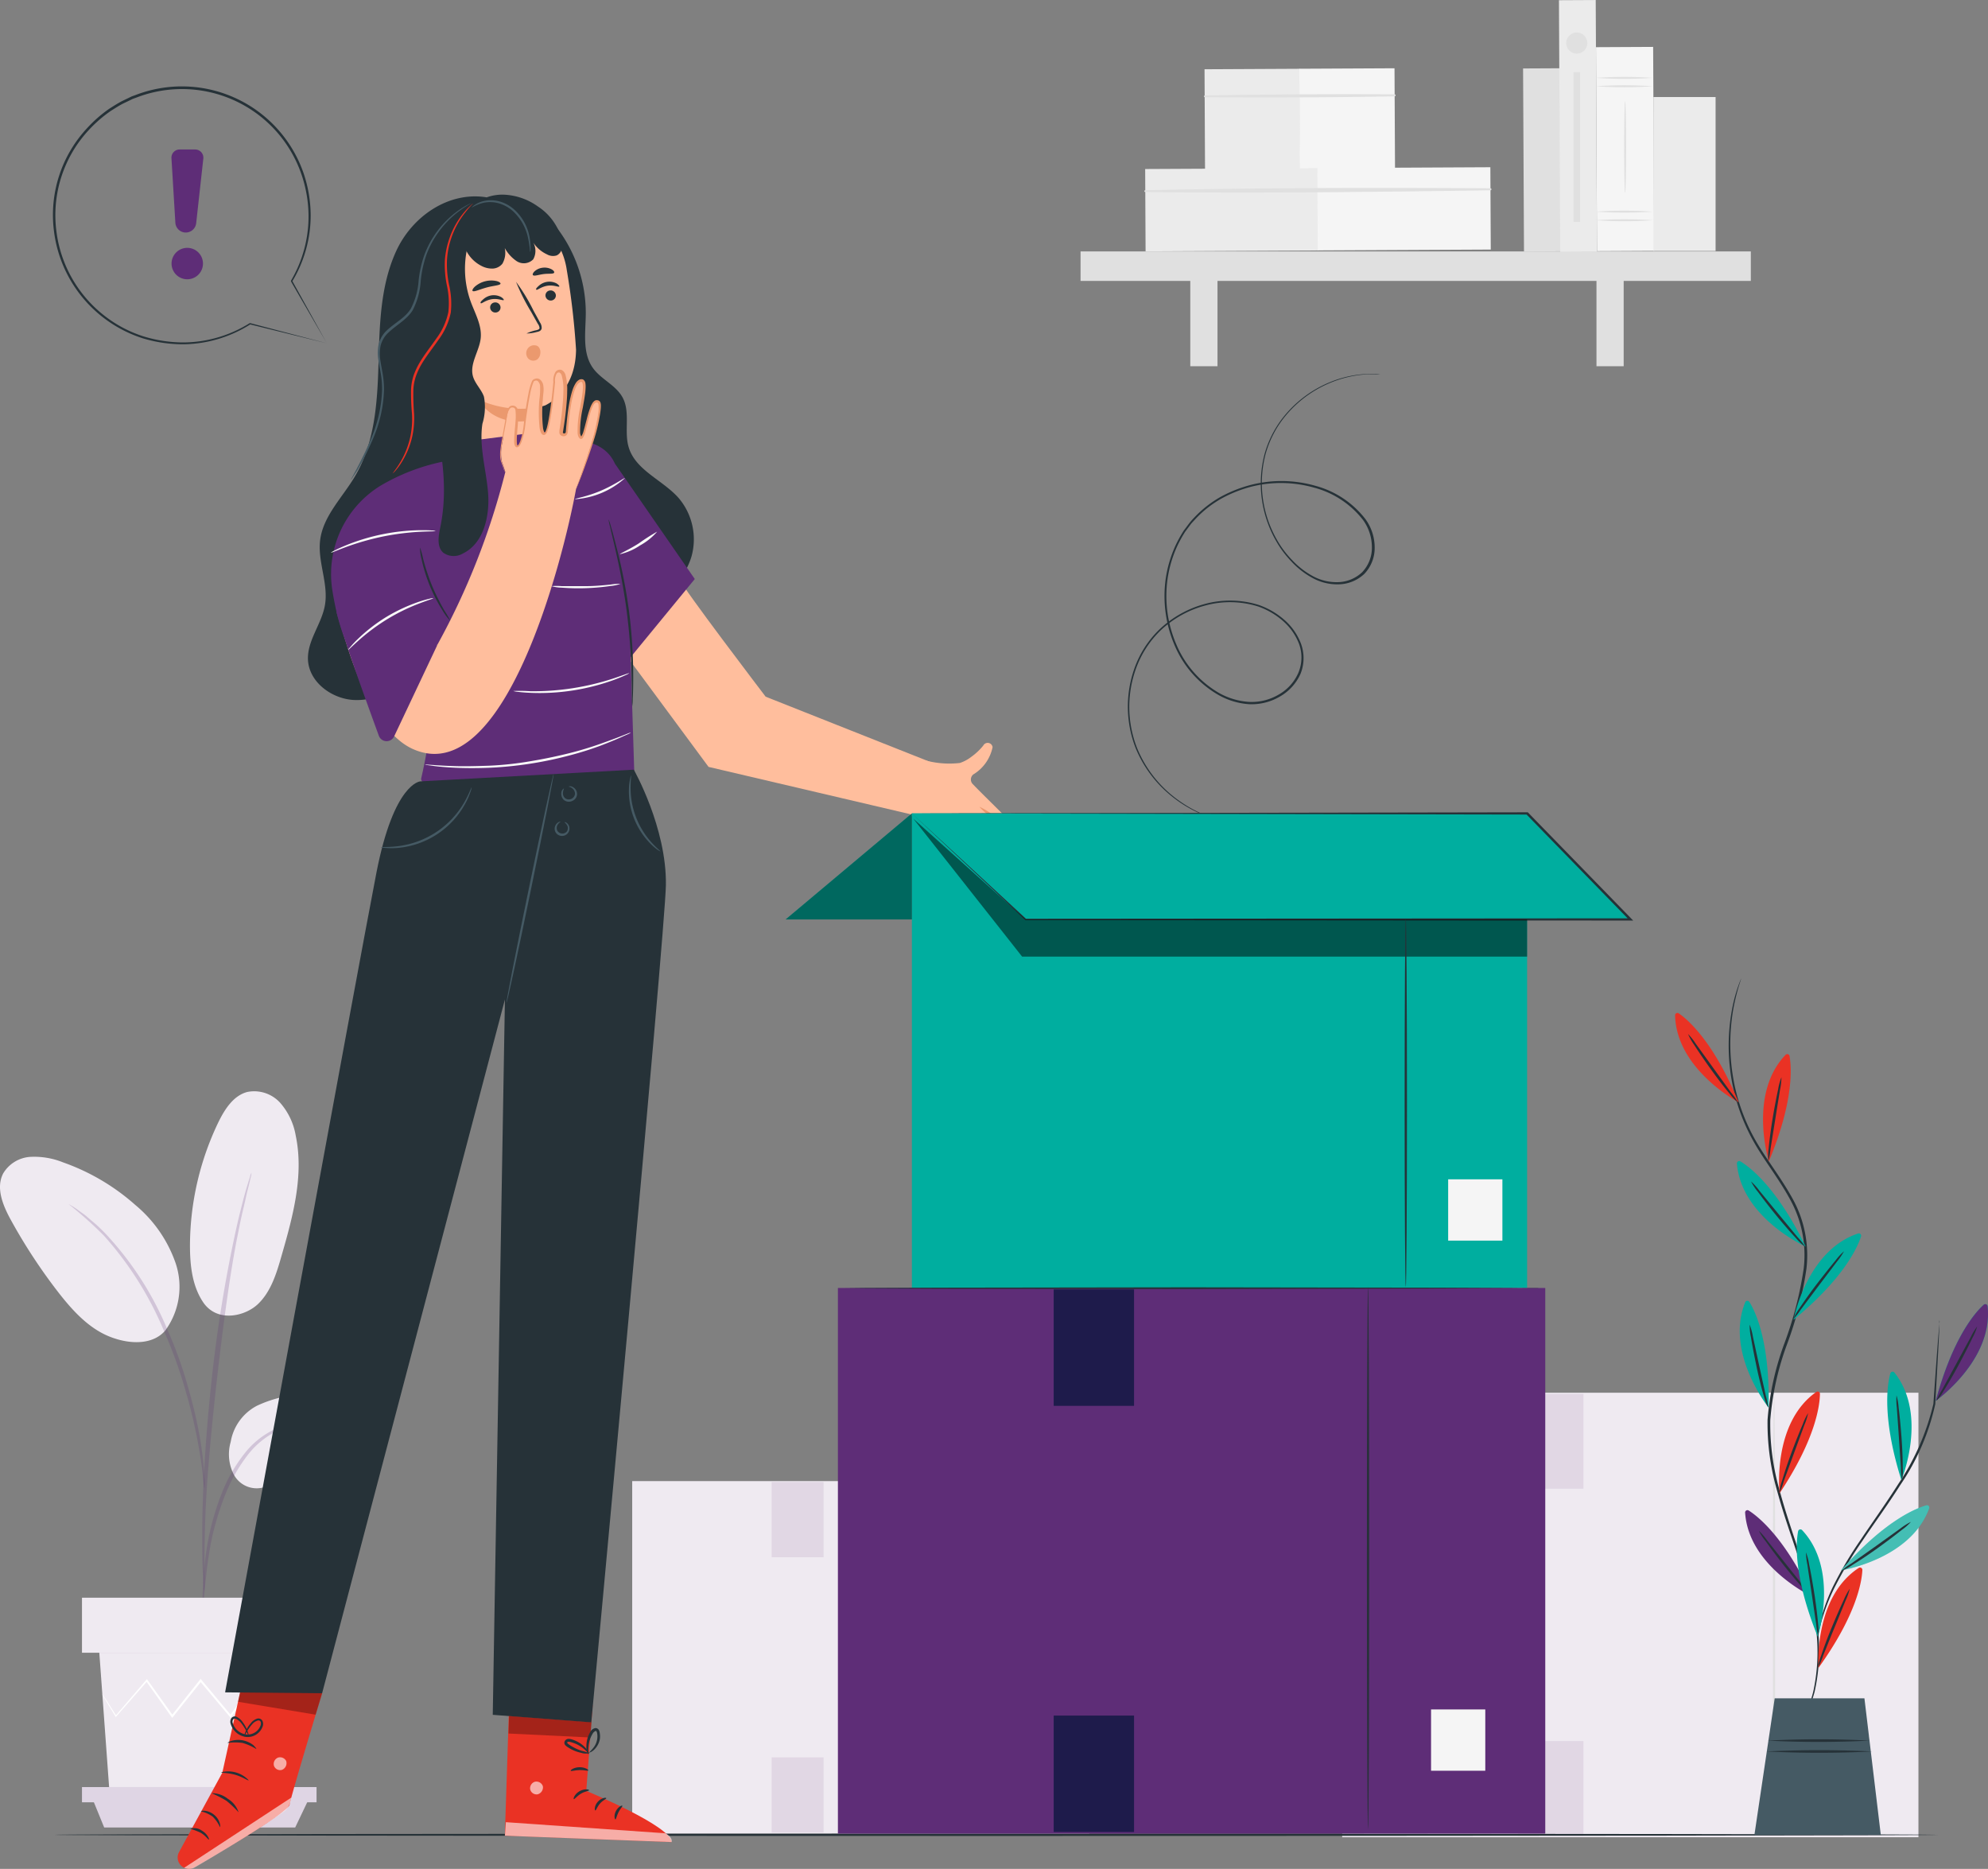<svg xmlns="http://www.w3.org/2000/svg" width="275.544" height="259" viewBox="0 0 275.544 259">
  <rect x="0" y="0" width="275.544" height="259" fill="#808080" stroke="none"/>
  <g id="Empty-pana" transform="translate(-22.926 -41.247)">
    <g id="freepik--background-complete--inject-4" transform="translate(22.926 41.247)">
      <rect id="Rectangle_27055" data-name="Rectangle 27055" width="63.34" height="48.854" transform="translate(87.626 205.256)" fill="#efeaf1"/>
      <path id="Path_34882" data-name="Path 34882" d="M244.968,427.173c-.085,0-.158-10.892-.158-24.326s.073-24.326.158-24.326.158,10.892.158,24.326S245.053,427.173,244.968,427.173Z" transform="translate(-109.869 -173.404)" fill="#e0e0e0"/>
      <rect id="Rectangle_27056" data-name="Rectangle 27056" width="4.853" height="5.492" transform="translate(140.743 242.993)" fill="#fafafa"/>
      <rect id="Rectangle_27057" data-name="Rectangle 27057" width="7.195" height="10.424" transform="translate(106.954 205.384)" fill="#5e2d77" opacity="0.1"/>
      <rect id="Rectangle_27058" data-name="Rectangle 27058" width="7.195" height="10.424" transform="translate(106.954 243.54)" fill="#5e2d77" opacity="0.1"/>
      <rect id="Rectangle_27059" data-name="Rectangle 27059" width="79.87" height="61.601" transform="translate(186.033 193.008)" fill="#efeaf1"/>
      <path id="Path_34883" data-name="Path 34883" d="M427.138,419.667c-.085,0-.158-13.726-.158-30.663s.073-30.664.158-30.664.158,13.726.158,30.664S427.229,419.667,427.138,419.667Z" transform="translate(-181.25 -165.496)" fill="#e0e0e0"/>
      <rect id="Rectangle_27060" data-name="Rectangle 27060" width="6.124" height="6.921" transform="translate(253.004 240.584)" fill="#fafafa"/>
      <rect id="Rectangle_27061" data-name="Rectangle 27061" width="9.074" height="13.142" transform="translate(210.396 193.166)" fill="#5e2d77" opacity="0.1"/>
      <rect id="Rectangle_27062" data-name="Rectangle 27062" width="9.074" height="13.142" transform="translate(210.396 241.278)" fill="#5e2d77" opacity="0.1"/>
      <path id="Path_34884" data-name="Path 34884" d="M78.967,360.565A17.132,17.132,0,0,1,89.6,359.276a8.818,8.818,0,0,1,5.248,2.341c1.314,1.447,1.557,4,.055,5.242a5.039,5.039,0,0,1-3.314.839c-2.81-.036-5.923-.529-8.168,1.162-1.283.967-2.135,2.566-3.649,3.041a3.588,3.588,0,0,1-3.977-1.77,6.173,6.173,0,0,1-.45-4.567,6.963,6.963,0,0,1,3.625-5Z" transform="translate(-43.369 -165.745)" fill="#efeaf1"/>
      <path id="Path_34885" data-name="Path 34885" d="M68.081,319.21c1.977,2.822,5.82,1.891,7.6.164s2.536-4.221,3.217-6.6c1.569-5.443,3.144-11.154,1.983-16.694a9.238,9.238,0,0,0-2.135-4.537,4.865,4.865,0,0,0-4.586-1.526c-1.94.511-3.144,2.433-4.014,4.215A39.707,39.707,0,0,0,66.22,311.3c0,2.755.31,5.638,1.861,7.906" transform="translate(-39.89 -138.688)" fill="#efeaf1"/>
      <path id="Path_34886" data-name="Path 34886" d="M45.692,329.106a10.267,10.267,0,0,0,1.6-9.451,18.235,18.235,0,0,0-5.6-8.125,30.165,30.165,0,0,0-10.023-5.911,10.691,10.691,0,0,0-4.513-.766,4.725,4.725,0,0,0-3.783,2.287c-1.058,2.013-.043,4.452,1.052,6.447A76.547,76.547,0,0,0,31,323.614c1.977,2.542,4.257,5.054,7.243,6.2s6.136,1.016,7.73-1.07" transform="translate(-22.926 -144.533)" fill="#efeaf1"/>
      <path id="Path_34887" data-name="Path 34887" d="M69.038,391.369a6.124,6.124,0,0,0,.182-1.277c.091-.937.2-2.11.341-3.5a51.085,51.085,0,0,1,.785-5.133,39.3,39.3,0,0,1,1.867-6.082,22.5,22.5,0,0,1,3.1-5.473,11.689,11.689,0,0,1,3.91-3.254,11.007,11.007,0,0,1,3.3-1.022,6.01,6.01,0,0,0,1.277-.189,5.909,5.909,0,0,0-1.3,0,9.956,9.956,0,0,0-3.436.894,11.519,11.519,0,0,0-4.129,3.284A21.693,21.693,0,0,0,71.72,375.2a37.188,37.188,0,0,0-1.824,6.161,44.607,44.607,0,0,0-.687,5.2c-.109,1.49-.152,2.694-.17,3.527a6.082,6.082,0,0,0,0,1.277Z" transform="translate(-40.981 -168.263)" fill="#5e2d77" opacity="0.2"/>
      <path id="Path_34888" data-name="Path 34888" d="M69.292,366.373a2.585,2.585,0,0,0,.036-.608v-1.7c0-1.478,0-3.619.073-6.258.134-5.279.608-10.947,1.466-18.969.833-7.535,1.946-16.3,3.126-22,.249-1.3.5-2.463.748-3.485s.42-1.91.608-2.621.292-1.216.4-1.654a2.492,2.492,0,0,0,.1-.608,2.432,2.432,0,0,0-.207.56c-.134.432-.3.967-.5,1.63s-.444,1.587-.7,2.6-.547,2.183-.821,3.479a192.787,192.787,0,0,0-3.29,20.41c-.876,8.028-1.271,15.338-1.308,20.629,0,2.646,0,4.792.091,6.27.043.687.079,1.253.1,1.7a2.621,2.621,0,0,0,.067.626Z" transform="translate(-40.991 -145.955)" fill="#5e2d77" opacity="0.2"/>
      <path id="Path_34889" data-name="Path 34889" d="M57.375,355.074a11.433,11.433,0,0,0,0-1.782c-.067-1.143-.225-2.791-.547-4.817a63.383,63.383,0,0,0-1.593-7.018,57.975,57.975,0,0,0-2.937-8.307,44.165,44.165,0,0,0-8.618-13.416,21.342,21.342,0,0,0-2.031-1.885c-.31-.268-.608-.529-.864-.736l-.754-.541a10.776,10.776,0,0,0-1.5-.961,53.48,53.48,0,0,1,4.908,4.379,46.586,46.586,0,0,1,8.4,13.38,64.551,64.551,0,0,1,2.95,8.228q1,3.429,1.66,6.945c.365,2,.608,3.649.705,4.768A11.165,11.165,0,0,0,57.375,355.074Z" transform="translate(-29.039 -148.753)" fill="#5e2d77" opacity="0.2"/>
      <path id="Path_34890" data-name="Path 34890" d="M45.56,417.86l1.411,19.358H71.839L73.25,417.86Z" transform="translate(-31.795 -188.819)" fill="#efeaf1"/>
      <rect id="Rectangle_27063" data-name="Rectangle 27063" width="33.054" height="7.626" transform="translate(11.363 221.415)" fill="#efeaf1"/>
      <path id="Path_34891" data-name="Path 34891" d="M41.61,448.47v2.11H74.122v-2.11Z" transform="translate(-30.247 -200.813)" fill="#dfd5e4"/>
      <path id="Path_34892" data-name="Path 34892" d="M45.69,455.282l-1.52-3.722H73.94l-1.776,3.722Z" transform="translate(-31.25 -202.024)" fill="#dfd5e4"/>
      <path id="Path_34893" data-name="Path 34893" d="M73.058,426.516a.9.9,0,0,1-.116.182c-.1.128-.225.292-.371.493l-1.447,1.824-.067.085L71,429.016l-3.558-4.92h.2l-3.5,4.956-.109.158-.122-.146-4.154-4.944h.237l-.225.292-3.716,4.652-.128.158-.109-.164L52.3,424.1h.207l-4.318,4.914-.073.091-.061-.1-1.35-2.238c-.146-.243-.255-.444-.347-.608a.941.941,0,0,1-.109-.219.936.936,0,0,1,.146.195l.383.578,1.417,2.232h-.134l4.257-4.975.1-.128.1.134,3.54,4.938h-.231l3.7-4.665c.079-.1.158-.195.225-.286l.122-.152.122.146,4.142,4.957h-.231l3.539-4.932.1-.146.1.146c1.4,2,2.6,3.7,3.485,4.975h-.128l1.508-1.824c.164-.189.3-.341.4-.468a1.374,1.374,0,0,1,.14-.146Z" transform="translate(-32.065 -191.15)" fill="#fff"/>
      <path id="Path_34894" data-name="Path 34894" d="M73.729,417.552c0,.085-6.234.158-13.915.158s-13.915-.073-13.915-.158,6.228-.152,13.915-.152S73.729,417.467,73.729,417.552Z" transform="translate(-31.928 -188.638)" fill="#efeaf1"/>
      <rect id="Rectangle_27064" data-name="Rectangle 27064" width="5.096" height="25.36" transform="matrix(1, -0.005, 0.005, 1, 211.104, 9.487)" fill="#e0e0e0"/>
      <rect id="Rectangle_27065" data-name="Rectangle 27065" width="13.197" height="14" transform="matrix(1, -0.005, 0.005, 1, 166.952, 9.598)" fill="#ebebeb"/>
      <rect id="Rectangle_27066" data-name="Rectangle 27066" width="13.197" height="14" transform="matrix(1, -0.005, 0.005, 1, 180.088, 9.527)" fill="#f5f5f5"/>
      <path id="Path_34895" data-name="Path 34895" d="M297.409,63.13q13.161.109,26.333-.122a.14.14,0,1,0,0-.28c-8.77-.049-17.564,0-26.333.164a.122.122,0,0,0,0,.237Z" transform="translate(-130.442 -49.657)" fill="#e0e0e0"/>
      <rect id="Rectangle_27067" data-name="Rectangle 27067" width="23.98" height="11.409" transform="matrix(1, -0.005, 0.005, 1, 158.725, 23.424)" fill="#ebebeb"/>
      <rect id="Rectangle_27068" data-name="Rectangle 27068" width="23.98" height="11.409" transform="matrix(1, -0.005, 0.005, 1, 182.589, 23.295)" fill="#f5f5f5"/>
      <path id="Path_34896" data-name="Path 34896" d="M283.862,84.638c15.928.176,31.91,0,47.844-.237a.14.14,0,1,0,0-.28c-15.928-.085-31.916-.079-47.844.274a.122.122,0,1,0,0,.243Z" transform="translate(-125.123 -58.029)" fill="#e0e0e0"/>
      <rect id="Rectangle_27069" data-name="Rectangle 27069" width="92.903" height="4.087" transform="translate(149.768 34.843)" fill="#e0e0e0"/>
      <rect id="Rectangle_27070" data-name="Rectangle 27070" width="3.771" height="13.945" transform="translate(164.978 36.808)" fill="#e0e0e0"/>
      <rect id="Rectangle_27071" data-name="Rectangle 27071" width="3.771" height="13.945" transform="translate(221.276 36.808)" fill="#e0e0e0"/>
      <rect id="Rectangle_27072" data-name="Rectangle 27072" width="5.096" height="34.878" transform="matrix(1, -0.005, 0.005, 1, 216.076, 0.028)" fill="#ebebeb"/>
      <rect id="Rectangle_27073" data-name="Rectangle 27073" width="7.918" height="28.267" transform="matrix(1, -0.005, 0.005, 1, 221.213, 6.538)" fill="#f5f5f5"/>
      <path id="Path_34897" data-name="Path 34897" d="M394.506,60.814a56.1,56.1,0,0,1-7.906,0,58.642,58.642,0,0,1,7.906,0Z" transform="translate(-165.428 -48.862)" fill="#e0e0e0"/>
      <path id="Path_34898" data-name="Path 34898" d="M394.5,58.91a58.644,58.644,0,0,1-7.918,0,56.1,56.1,0,0,1,7.906,0Z" transform="translate(-165.42 -48.114)" fill="#e0e0e0"/>
      <path id="Path_34899" data-name="Path 34899" d="M394.506,91.344a56.1,56.1,0,0,1-7.906,0A58.643,58.643,0,0,1,394.506,91.344Z" transform="translate(-165.428 -60.825)" fill="#e0e0e0"/>
      <path id="Path_34900" data-name="Path 34900" d="M394.506,89.39a58.645,58.645,0,0,1-7.906,0,56.106,56.106,0,0,1,7.906,0Z" transform="translate(-165.427 -60.057)" fill="#e0e0e0"/>
      <path id="Path_34901" data-name="Path 34901" d="M393.214,77.011c-.073,0-.134-2.852-.134-6.367s.061-6.374.134-6.374.14,2.852.14,6.374S393.293,77.011,393.214,77.011Z" transform="translate(-167.967 -50.268)" fill="#e0e0e0"/>
      <rect id="Rectangle_27074" data-name="Rectangle 27074" width="8.618" height="21.334" transform="translate(229.17 13.448)" fill="#ebebeb"/>
      <circle id="Ellipse_1622" data-name="Ellipse 1622" cx="1.466" cy="1.466" r="1.466" transform="translate(217.08 4.502)" fill="#e0e0e0"/>
      <rect id="Rectangle_27075" data-name="Rectangle 27075" width="0.906" height="20.75" transform="translate(218.095 10)" fill="#e0e0e0"/>
    </g>
    <g id="freepik--Floor--inject-4" transform="translate(30.476 295.363)">
      <path id="Path_34902" data-name="Path 34902" d="M296.436,459.248c0,.091-58.456.158-130.542.158s-130.554-.067-130.554-.158,58.444-.158,130.554-.158S296.436,459.163,296.436,459.248Z" transform="translate(-35.34 -459.09)" fill="#263238"/>
    </g>
    <g id="freepik--Character--inject-4" transform="translate(47.546 68.221)">
      <path id="Path_34903" data-name="Path 34903" d="M143.16,92.35a19.461,19.461,0,0,1,4.391,12.443c-.03,2.566-.5,5.394.991,7.48,1.131,1.581,3.2,2.378,4.117,4.093,1.107,2.062.164,4.671.845,6.909.961,3.175,4.683,4.506,6.89,6.982a8.831,8.831,0,0,1,1.824,8.076,9.074,9.074,0,0,1-5.7,6.033,5.911,5.911,0,0,1-4.513-.073,7.762,7.762,0,0,1-3.162-3.758c-1.466-2.931-14.34-18.774-15.07-21.973" transform="translate(-90.979 -88.245)" fill="#263238"/>
      <path id="Path_34904" data-name="Path 34904" d="M117.861,86.128c-5.267-.851-10.339,2.646-12.546,7.5s-2.281,10.339-2.433,15.691-.541,10.9-3.26,15.484c-1.727,2.913-4.4,5.473-4.823,8.824-.377,3,1.18,6.033.663,9.019-.45,2.6-2.433,4.865-2.354,7.5.1,3.175,3.363,5.565,6.532,5.65s6.136-1.575,8.624-3.546a33.145,33.145,0,0,0,9.469-12.036" transform="translate(-75.045 -85.757)" fill="#263238"/>
      <path id="Path_34905" data-name="Path 34905" d="M119.51,99.631a9.968,9.968,0,0,1,8.964-11.16A10.163,10.163,0,0,1,139.306,97.2a104.612,104.612,0,0,1,1.277,11c-.067,5.115-3.041,7.1-4.257,7.705a6.848,6.848,0,0,1-1.35.334h0v.036l1.131,5.875c.517,3.85-1.63,7.3-5.473,7.839s-6.866-2.4-7.456-6.246Z" transform="translate(-85.361 -86.708)" fill="#ffbe9d"/>
      <path id="Path_34906" data-name="Path 34906" d="M148.318,106.1c-.085.122-.76-.237-1.624-.109s-1.441.651-1.551.56,0-.243.268-.487a2.238,2.238,0,0,1,1.216-.608,2.129,2.129,0,0,1,1.314.219C148.245,105.868,148.36,106.05,148.318,106.1Z" transform="translate(-95.418 -93.37)" fill="#263238"/>
      <path id="Path_34907" data-name="Path 34907" d="M135.658,109.181c-.085.122-.76-.243-1.63-.116s-1.435.657-1.545.566,0-.249.268-.487a2.238,2.238,0,0,1,1.216-.608,2.177,2.177,0,0,1,1.314.225C135.578,108.95,135.7,109.126,135.658,109.181Z" transform="translate(-90.458 -94.579)" fill="#263238"/>
      <path id="Path_34908" data-name="Path 34908" d="M141.98,112.627a5.71,5.71,0,0,1,1.368-.456c.219-.055.42-.128.438-.286a1.137,1.137,0,0,0-.243-.608l-.906-1.618a28.674,28.674,0,0,1-2.11-4.19,25.648,25.648,0,0,1,2.433,4.014c.31.56.608,1.095.876,1.6a1.32,1.32,0,0,1,.243.851.553.553,0,0,1-.316.377,1.545,1.545,0,0,1-.371.109,5.473,5.473,0,0,1-1.411.207Z" transform="translate(-93.623 -93.385)" fill="#263238"/>
      <path id="Path_34909" data-name="Path 34909" d="M139.851,133.423A13.949,13.949,0,0,1,132,132.28s1.964,4.227,8.162,2.725Z" transform="translate(-90.285 -103.891)" fill="#eb996e"/>
      <path id="Path_34910" data-name="Path 34910" d="M134.49,105.6c-.049.249-.93.262-1.928.535s-1.782.663-1.946.474c-.073-.091.036-.334.334-.608a3.479,3.479,0,0,1,2.95-.766C134.3,105.327,134.49,105.485,134.49,105.6Z" transform="translate(-89.734 -93.267)" fill="#263238"/>
      <path id="Path_34911" data-name="Path 34911" d="M147.306,102.928c-.122.219-.748.1-1.466.195s-1.308.328-1.478.14c-.073-.091,0-.3.231-.523a2.019,2.019,0,0,1,1.143-.5,2.074,2.074,0,0,1,1.216.225C147.245,102.63,147.361,102.818,147.306,102.928Z" transform="translate(-95.119 -92.115)" fill="#263238"/>
      <path id="Path_34912" data-name="Path 34912" d="M134.636,110.943a.718.718,0,0,0,.821.608.693.693,0,0,0,.608-.778.724.724,0,0,0-.821-.608.687.687,0,0,0-.608.778Z" transform="translate(-91.315 -95.223)" fill="#263238"/>
      <path id="Path_34913" data-name="Path 34913" d="M147.246,108.213a.724.724,0,0,0,.821.608.693.693,0,0,0,.608-.778.724.724,0,0,0-.821-.608.687.687,0,0,0-.608.778Z" transform="translate(-96.256 -94.153)" fill="#263238"/>
      <path id="Path_34914" data-name="Path 34914" d="M144.257,119.969a1.07,1.07,0,0,0-1.265.523,1.113,1.113,0,0,0,.152,1.283.979.979,0,0,0,1.265.091,1.216,1.216,0,0,0,.4-.827,1.168,1.168,0,0,0-.195-.827.663.663,0,0,0-.772-.231" transform="translate(-94.538 -99.048)" fill="#eb996e"/>
      <path id="Path_34915" data-name="Path 34915" d="M141.927,91.925a7.833,7.833,0,0,0-3.333-4.683,8.7,8.7,0,0,0-4.659-1.636,6.392,6.392,0,0,0-4.586,1.666,4.768,4.768,0,0,0-1.411,3.314l.1-.851a3.1,3.1,0,0,0,0,2.147h0c.14.371.31.748.456,1.119a4.8,4.8,0,0,0,2.275,2.475,3.126,3.126,0,0,0,1.52.371,1.824,1.824,0,0,0,1.381-.675A3.041,3.041,0,0,0,134,93a5.2,5.2,0,0,0,1.66,1.824,1.824,1.824,0,0,0,2.287-.262,2.387,2.387,0,0,0,0-2.323,4.6,4.6,0,0,0,1.9,1.636,1.7,1.7,0,0,0,1.356.146,1.32,1.32,0,0,0,.705-.912A2.785,2.785,0,0,0,141.927,91.925Z" transform="translate(-88.657 -85.6)" fill="#263238"/>
      <path id="Path_34916" data-name="Path 34916" d="M138.531,94.045c-.055,0-.043-.724-.28-1.824a6.957,6.957,0,0,0-2.1-3.813,4.981,4.981,0,0,0-2.1-1.137,4.573,4.573,0,0,0-1.958-.049,5.65,5.65,0,0,0-1.691.7,1.634,1.634,0,0,1,.371-.347A3.734,3.734,0,0,1,132.042,87a4.549,4.549,0,0,1,2.074,0,5.151,5.151,0,0,1,2.25,1.216,6.806,6.806,0,0,1,2.11,4.008,8.8,8.8,0,0,1,.109,1.374A1.3,1.3,0,0,1,138.531,94.045Z" transform="translate(-89.658 -86.103)" fill="#455a64"/>
      <path id="Path_34917" data-name="Path 34917" d="M207.83,198.957l-23.384-9.274s-11.975-15.709-11.725-16.013l-8.411,9.208,12.224,16.536,28.334,6.641,4.865-1.35C208.663,199.541,207.83,198.957,207.83,198.957Z" transform="translate(-102.945 -120.109)" fill="#ffbe9d"/>
      <path id="Path_34918" data-name="Path 34918" d="M131.035,140.776l-3.187-1.216-13.757,1.745v2.433l-.4.049a28.182,28.182,0,0,0-8.423,3.272,14.377,14.377,0,0,0-6.69,14.638c.559,3.479,1.642,7.705,3.734,10.15,4,4.677,7.645-1.1,7.645-1.1s2.506,5.717,2.36,8.423a73.756,73.756,0,0,1-1.441,8.46.444.444,0,0,0,.359.535l29.021,5.37.14-7.1-.924-29.192-1.308-11.336S138.211,140.5,131.035,140.776Z" transform="translate(-77.114 -106.744)" fill="#5e2d77"/>
      <path id="Path_34919" data-name="Path 34919" d="M163.07,146.9l11.069,15.989-8.91,10.85Z" transform="translate(-102.459 -109.62)" fill="#5e2d77"/>
      <path id="Path_34920" data-name="Path 34920" d="M164.888,185.508a6.984,6.984,0,0,1-.043-1.034c0-.718,0-1.66-.036-2.81a85.251,85.251,0,0,0-.663-9.226c-.456-3.588-1.156-6.793-1.685-9.122l-.645-2.737a7.05,7.05,0,0,1-.207-1.01,5.808,5.808,0,0,1,.328.979c.189.608.444,1.563.736,2.718a74.531,74.531,0,0,1,1.788,9.122,71.578,71.578,0,0,1,.572,9.268c0,1.216-.03,2.153-.067,2.816A6.079,6.079,0,0,1,164.888,185.508Z" transform="translate(-101.887 -114.584)" fill="#263238"/>
      <path id="Path_34921" data-name="Path 34921" d="M112.851,162.179c0,.049-.839.043-2.183.109a35.358,35.358,0,0,0-5.218.675,36.154,36.154,0,0,0-5.06,1.454c-1.265.468-2.025.815-2.05.766a2.171,2.171,0,0,1,.511-.3c.334-.182.833-.414,1.46-.675a28.328,28.328,0,0,1,10.339-2.141c.681,0,1.216,0,1.612.036A1.922,1.922,0,0,1,112.851,162.179Z" transform="translate(-77.096 -115.564)" fill="#fafafa"/>
      <path id="Path_34922" data-name="Path 34922" d="M158.182,174.28a5.382,5.382,0,0,1-1.381.3,30.694,30.694,0,0,1-6.793.231,5.474,5.474,0,0,1-1.4-.207,7.972,7.972,0,0,1,1.411,0H153.4c1.32,0,2.512-.134,3.375-.213A7.767,7.767,0,0,1,158.182,174.28Z" transform="translate(-96.793 -120.348)" fill="#fafafa"/>
      <path id="Path_34923" data-name="Path 34923" d="M169.373,162.387A8.612,8.612,0,0,1,167,164.3a8.344,8.344,0,0,1-2.791,1.216c-.036-.085,1.216-.608,2.627-1.508A27.415,27.415,0,0,1,169.373,162.387Z" transform="translate(-102.906 -115.686)" fill="#fafafa"/>
      <path id="Path_34924" data-name="Path 34924" d="M160.879,150.2a11.47,11.47,0,0,1-6.939,2.919c0-.1,1.672-.353,3.594-1.174S160.818,150.118,160.879,150.2Z" transform="translate(-98.882 -110.91)" fill="#fafafa"/>
      <path id="Path_34925" data-name="Path 34925" d="M155.976,194.637a2.9,2.9,0,0,1-.572.3c-.383.182-.937.407-1.642.669a30.342,30.342,0,0,1-5.65,1.435,29.837,29.837,0,0,1-5.82.322c-.748-.03-1.35-.085-1.764-.14a2.885,2.885,0,0,1-.639-.116,22.545,22.545,0,0,1,2.433.036,35.747,35.747,0,0,0,11.391-1.751C155.1,194.935,155.958,194.588,155.976,194.637Z" transform="translate(-93.377 -128.323)" fill="#fafafa"/>
      <path id="Path_34926" data-name="Path 34926" d="M148.321,208.19a2.366,2.366,0,0,1-.262.152l-.778.341c-.669.316-1.66.73-2.9,1.216a44.9,44.9,0,0,1-4.433,1.417,52.265,52.265,0,0,1-11.251,1.745c-1.752.067-3.327.061-4.652,0s-2.39-.158-3.126-.262l-.845-.116a1.125,1.125,0,0,1-.292-.061.949.949,0,0,1,.3,0l.851.055c.736.061,1.824.122,3.12.158s2.895,0,4.634-.061a44.769,44.769,0,0,0,5.638-.608c1.989-.328,3.862-.724,5.553-1.149s3.187-.906,4.427-1.35,2.25-.815,2.931-1.095l.791-.31a1.466,1.466,0,0,1,.3-.073Z" transform="translate(-85.497 -133.636)" fill="#fafafa"/>
      <path id="Path_34927" data-name="Path 34927" d="M72.891,420.78,69.6,435.637l-6,11a1.563,1.563,0,0,0,.718,2.165h0a1.551,1.551,0,0,0,1.423-.067c2.785-1.606,13.009-7.584,13.185-8.685.213-1.271,4.513-15.441,4.513-15.441Z" transform="translate(-63.408 -216.937)" fill="#ea3224"/>
      <g id="Group_11930" data-name="Group 11930" transform="translate(0.907 222.137)" opacity="0.6">
        <path id="Path_34928" data-name="Path 34928" d="M64.9,460.591l14.857-9.731-.158.608a2.347,2.347,0,0,1-.9,1.35c-1.216.87-4.6,3.205-12.327,7.718a1.557,1.557,0,0,1-1.472.055Z" transform="translate(-64.9 -450.86)" fill="#fff"/>
      </g>
      <g id="Group_11931" data-name="Group 11931" transform="translate(13.318 216.556)" opacity="0.6">
        <path id="Path_34929" data-name="Path 34929" d="M85.886,441.736a.943.943,0,0,0-.541,1.137.906.906,0,0,0,1.119.547,1,1,0,0,0,.572-1.216.943.943,0,0,0-1.216-.444" transform="translate(-85.306 -441.683)" fill="#fff"/>
      </g>
      <path id="Path_34930" data-name="Path 34930" d="M71.359,456.136a4.865,4.865,0,0,0-1.016-1.466,4.726,4.726,0,0,0-1.624-.724c0-.043.213-.109.572-.073a2.433,2.433,0,0,1,1.265.56,2.359,2.359,0,0,1,.766,1.131C71.426,455.911,71.4,456.136,71.359,456.136Z" transform="translate(-65.49 -229.9)" fill="#263238"/>
      <path id="Path_34931" data-name="Path 34931" d="M68.884,459.41c-.085.049-.444-.547-1.156-.955a11.435,11.435,0,0,0-1.4-.541,1.739,1.739,0,0,1,1.569.249C68.708,458.632,68.969,459.392,68.884,459.41Z" transform="translate(-64.553 -231.453)" fill="#263238"/>
      <path id="Path_34932" data-name="Path 34932" d="M74.886,452.515a14.839,14.839,0,0,0-1.679-1.593,15.079,15.079,0,0,0-2.068-1.052,3.473,3.473,0,0,1,2.262.778A3.406,3.406,0,0,1,74.886,452.515Z" transform="translate(-66.438 -228.335)" fill="#263238"/>
      <path id="Path_34933" data-name="Path 34933" d="M77.129,446.133c-.061.079-.8-.462-1.824-.76s-1.958-.249-1.964-.353a3.88,3.88,0,0,1,3.813,1.113Z" transform="translate(-67.3 -226.386)" fill="#263238"/>
      <path id="Path_34934" data-name="Path 34934" d="M78.773,438.987a7.691,7.691,0,0,0-1.9-.845,7.711,7.711,0,0,0-2.08,0c0-.036.189-.182.578-.3a3.4,3.4,0,0,1,2.992.608C78.67,438.743,78.8,438.962,78.773,438.987Z" transform="translate(-67.868 -223.576)" fill="#263238"/>
      <path id="Path_34935" data-name="Path 34935" d="M77.342,435.226a1.362,1.362,0,0,1,.122-.56,3.893,3.893,0,0,1,.8-1.356,1.788,1.788,0,0,1,.937-.645.645.645,0,0,1,.657.3,1.022,1.022,0,0,1,.067.73,2.208,2.208,0,0,1-2.36,1.52,2.567,2.567,0,0,1-2.122-1.9.912.912,0,0,1,.14-.73.608.608,0,0,1,.7-.164,2.219,2.219,0,0,1,.851.748,4.494,4.494,0,0,1,.724,1.4,1.4,1.4,0,0,1,.1.572,6.981,6.981,0,0,0-1.016-1.824,2.056,2.056,0,0,0-.754-.608.328.328,0,0,0-.383.091.608.608,0,0,0-.061.48,2.293,2.293,0,0,0,1.849,1.593,1.916,1.916,0,0,0,2.025-1.259.76.76,0,0,0,0-.511.341.341,0,0,0-.359-.17,1.6,1.6,0,0,0-.809.523A6.252,6.252,0,0,0,77.342,435.226Z" transform="translate(-68.115 -221.482)" fill="#263238"/>
      <g id="Group_11932" data-name="Group 11932" transform="translate(8.369 203.843)" opacity="0.3">
        <path id="Path_34936" data-name="Path 34936" d="M77.882,422.392,77.17,425.8l10.758,1.788.9-2.974L78.265,420.78Z" transform="translate(-77.17 -420.78)"/>
      </g>
      <path id="Path_34937" data-name="Path 34937" d="M150.155,429.51l-.888,11.871s11.774,4.865,11.823,7.1l-23.11-.894.608-18.561Z" transform="translate(-92.628 -220.169)" fill="#ea3224"/>
      <g id="Group_11933" data-name="Group 11933" transform="translate(48.851 219.923)" opacity="0.6">
        <path id="Path_34938" data-name="Path 34938" d="M144.437,447.232a.949.949,0,0,0-.693,1.052.912.912,0,0,0,1.034.7,1,1,0,0,0,.73-1.119.943.943,0,0,0-1.156-.608" transform="translate(-143.734 -447.219)" fill="#fff"/>
      </g>
      <g id="Group_11934" data-name="Group 11934" transform="translate(45.364 225.549)" opacity="0.6">
        <path id="Path_34939" data-name="Path 34939" d="M138,458.343l.134-1.873,22.107,1.539s1.016.487.87,1.216Z" transform="translate(-138 -456.47)" fill="#fff"/>
      </g>
      <path id="Path_34940" data-name="Path 34940" d="M155.8,449.1c0,.116-.572.146-1.137.487s-.882.8-.985.754.091-.693.785-1.095S155.826,448.992,155.8,449.1Z" transform="translate(-98.767 -227.986)" fill="#263238"/>
      <path id="Path_34941" data-name="Path 34941" d="M160.073,450.964c0,.116-.474.286-.876.748s-.529.961-.645.955-.158-.651.353-1.216S160.073,450.842,160.073,450.964Z" transform="translate(-100.66 -228.742)" fill="#263238"/>
      <path id="Path_34942" data-name="Path 34942" d="M163.1,454.6c-.1,0-.237-.553.073-1.156s.851-.833.894-.736-.292.414-.541.912S163.213,454.591,163.1,454.6Z" transform="translate(-102.426 -229.438)" fill="#263238"/>
      <path id="Path_34943" data-name="Path 34943" d="M155.428,444.4c-.049.1-.56-.079-1.216-.061s-1.143.2-1.216.1.438-.48,1.216-.493S155.5,444.315,155.428,444.4Z" transform="translate(-98.509 -226.015)" fill="#263238"/>
      <g id="Group_11935" data-name="Group 11935" transform="translate(45.863 210.819)" opacity="0.3">
        <path id="Path_34944" data-name="Path 34944" d="M150.32,433.126l-.158,2.116-11.342-.547.079-2.445Z" transform="translate(-138.82 -432.25)"/>
      </g>
      <path id="Path_34945" data-name="Path 34945" d="M155.016,439.466a2.1,2.1,0,0,1-1.156-.049,5.063,5.063,0,0,1-1.216-.42,5.581,5.581,0,0,1-.651-.377,1.514,1.514,0,0,1-.341-.286.5.5,0,0,1,0-.608.608.608,0,0,1,.5-.237,1.725,1.725,0,0,1,.432.073,4.064,4.064,0,0,1,.705.28,3.966,3.966,0,0,1,1.04.736c.517.517.681.949.645.967s-.3-.328-.827-.76a4.867,4.867,0,0,0-1.01-.608,6.4,6.4,0,0,0-.657-.231c-.243-.073-.45-.079-.517,0s0,.061,0,.134a1.15,1.15,0,0,0,.249.207,5.912,5.912,0,0,0,.608.371,6.185,6.185,0,0,0,1.1.474,8,8,0,0,1,1.089.334Z" transform="translate(-97.945 -223.484)" fill="#263238"/>
      <path id="Path_34946" data-name="Path 34946" d="M156.827,438.657a1.916,1.916,0,0,1-.262-1.131,4.074,4.074,0,0,1,.207-1.259,4.365,4.365,0,0,1,.322-.687.967.967,0,0,1,.76-.56.547.547,0,0,1,.474.347,1.513,1.513,0,0,1,.1.426,2.542,2.542,0,0,1,0,.778,2.664,2.664,0,0,1-.541,1.174c-.474.608-.949.7-.961.663a5.053,5.053,0,0,0,.736-.827,2.627,2.627,0,0,0,.407-1.07,2.433,2.433,0,0,0,0-.669c-.03-.243-.116-.45-.207-.426a.856.856,0,0,0-.42.365,4.474,4.474,0,0,0-.31.608,4.324,4.324,0,0,0-.268,1.143C156.785,438.213,156.888,438.657,156.827,438.657Z" transform="translate(-99.909 -222.516)" fill="#263238"/>
      <path id="Path_34947" data-name="Path 34947" d="M101.287,218.254s-3.649.164-6.082,12.644S74.23,344.5,74.23,344.5l13.446.122,25.336-96.138-1.685,99.13,13.659,1.046s10.248-109.645,10.339-116.025c.122-7.955-4.446-16-4.446-16Z" transform="translate(-67.649 -136.943)" fill="#263238"/>
      <path id="Path_34948" data-name="Path 34948" d="M144.891,217.55c.085,0-1.314,7.146-3.12,15.922s-3.339,15.879-3.424,15.861,1.308-7.146,3.114-15.922S144.825,217.532,144.891,217.55Z" transform="translate(-92.771 -137.303)" fill="#455a64"/>
      <path id="Path_34949" data-name="Path 34949" d="M151.88,220.452c0-.036.365-.146.785.225a1.113,1.113,0,0,1,.365.858,1.076,1.076,0,0,1-.687.924,1.089,1.089,0,0,1-1.143-.152,1.137,1.137,0,0,1-.359-.864c0-.56.377-.754.383-.718a1.733,1.733,0,0,0-.158.712.93.93,0,0,0,.322.645.87.87,0,0,0,1.35-.566.924.924,0,0,0-.231-.681C152.208,220.488,151.874,220.5,151.88,220.452Z" transform="translate(-97.667 -138.423)" fill="#455a64"/>
      <path id="Path_34950" data-name="Path 34950" d="M150.715,228.562c0-.036.377,0,.608.5a1.034,1.034,0,0,1-1.928.748,1.058,1.058,0,0,1,.1-.888c.286-.456.675-.444.663-.407a1.175,1.175,0,0,0-.468.511.9.9,0,0,0,0,.681.809.809,0,0,0,1.362.109.906.906,0,0,0,.079-.681C150.958,228.727,150.685,228.6,150.715,228.562Z" transform="translate(-97.08 -141.595)" fill="#455a64"/>
      <path id="Path_34951" data-name="Path 34951" d="M122.3,220.68a2.33,2.33,0,0,1-.158.608,10.138,10.138,0,0,1-.712,1.612,11.817,11.817,0,0,1-9.354,6.161,10.121,10.121,0,0,1-1.758,0,2.432,2.432,0,0,1-.608-.1c0-.061.918.043,2.372-.14a12.34,12.34,0,0,0,9.183-6.051C121.977,221.543,122.244,220.662,122.3,220.68Z" transform="translate(-81.551 -138.53)" fill="#455a64"/>
      <path id="Path_34952" data-name="Path 34952" d="M170.618,228.491a3.159,3.159,0,0,1-.407-.243,7.3,7.3,0,0,1-.973-.839,10.339,10.339,0,0,1-2.974-7.718,6.692,6.692,0,0,1,.164-1.271c.067-.3.109-.456.134-.45s-.073.663-.073,1.727a11.275,11.275,0,0,0,2.913,7.559C170.113,228.041,170.648,228.442,170.618,228.491Z" transform="translate(-103.707 -137.468)" fill="#455a64"/>
      <path id="Path_34953" data-name="Path 34953" d="M242.9,225.93c.2-.487.146-.292-3.077-2.433,0,0,4.622,3.041,4.142,1.593a5.9,5.9,0,0,0-1.5-1.393c1.216.718,1.922.8,2.135.5.365-.5-2.281-2.433-3.54-3.3a30.31,30.31,0,0,0,3.612,2.22c.748.231.389-.645-.116-1.283s-4.421-4.409-5.473-5.534a.912.912,0,0,1,0-1.387,5.768,5.768,0,0,0,2.688-3.795.687.687,0,0,0-1.289-.219,8.343,8.343,0,0,1-1.648,1.557,5.389,5.389,0,0,1-1.593.858,12.8,12.8,0,0,1-4.665-.322L230.33,220.6s8.143,3.807,9.688,4.549C241.915,226.051,242.761,226.3,242.9,225.93Z" transform="translate(-128.815 -134.554)" fill="#ffbe9d"/>
      <path id="Path_34954" data-name="Path 34954" d="M243.528,229.992a10.706,10.706,0,0,0,2.36,1.733,11.171,11.171,0,0,0,2.573,1.4,11.191,11.191,0,0,0-2.366-1.733A10.175,10.175,0,0,0,243.528,229.992Z" transform="translate(-133.985 -142.173)" fill="#eb996e"/>
      <path id="Path_34955" data-name="Path 34955" d="M244.788,227.546a12.463,12.463,0,0,0,2.433,1.989,13.4,13.4,0,0,0,2.639,1.672,12.487,12.487,0,0,0-2.433-1.989A13.4,13.4,0,0,0,244.788,227.546Z" transform="translate(-134.479 -141.217)" fill="#eb996e"/>
      <path id="Path_34956" data-name="Path 34956" d="M246.118,225.066a11.59,11.59,0,0,0,2.256,1.922,11.848,11.848,0,0,0,2.481,1.606,11.893,11.893,0,0,0-2.25-1.922A11.3,11.3,0,0,0,246.118,225.066Z" transform="translate(-135 -140.245)" fill="#eb996e"/>
      <path id="Path_34957" data-name="Path 34957" d="M105.937,158.6l5.972.328A29.994,29.994,0,0,0,113.6,163.8a100.111,100.111,0,0,0,9.463-24.022q-.2-.663-.493-1.5a6.349,6.349,0,0,1,.073-2.53c.164-1,.444-2.348.523-2.968.262-1.9.566-2.2,1.216-1.983.9.292-.371,5.334.365,5.443.4.055.882-1.672,1.028-3.089s.778-5.771,1.247-6.082c.687-.426,1.283.249,1.113,1.66s-.4,5.686.353,5.741,1.356-7.17,1.356-7.17-.116-1.569.748-1.533c1.563.067.347,7.687.213,8.411-.1.5.718.608.791.049s.45-7.231,2.037-7.176c1.216.043-.943,6.276-.255,7.724s1.162-4.908,2.329-4.823c.432.036.754.122-.043,3.716a81.982,81.982,0,0,1-2.791,8.429c-1.824,9.974-9.968,41.878-22.691,36.04-7.115-3.266-10.442-19.461-10.442-19.461Z" transform="translate(-77.644 -101.34)" fill="#ffbe9d"/>
      <path id="Path_34958" data-name="Path 34958" d="M147.453,142.045a.857.857,0,0,1,.061-.219c.055-.158.122-.365.213-.608.2-.578.474-1.381.833-2.433s.791-2.329,1.216-3.837c.219-.748.4-1.563.566-2.433.085-.438.164-.888.219-1.35a5.2,5.2,0,0,0,0-.687c0-.237-.055-.432-.243-.438s-.322.109-.456.31a3.777,3.777,0,0,0-.3.675c-.17.48-.3.991-.438,1.508s-.255,1.058-.414,1.606a2.5,2.5,0,0,1-.365.839.335.335,0,0,1-.164.1.274.274,0,0,1-.231-.055.784.784,0,0,1-.17-.225,1.739,1.739,0,0,1-.128-.468,15.034,15.034,0,0,1,.365-3.649c.1-.608.213-1.216.292-1.824a9.258,9.258,0,0,0,.079-.937c.006-.328-.043-.675-.17-.73s-.438.116-.608.371a3.722,3.722,0,0,0-.4.864,12.615,12.615,0,0,0-.468,1.946c-.116.669-.207,1.35-.286,2.043-.03.347-.067.693-.1,1.046l-.049.529a.772.772,0,0,1-.243.608.608.608,0,0,1-.718,0,.5.5,0,0,1-.219-.347.688.688,0,0,1,0-.195v-.128l.164-1.064c.1-.718.189-1.435.255-2.165s.122-1.466.134-2.2a7.3,7.3,0,0,0-.219-2.165.724.724,0,0,0-.3-.438.365.365,0,0,0-.407.134,1.989,1.989,0,0,0-.231,1.18h0c-.134,1.429-.286,2.834-.493,4.215-.1.687-.219,1.374-.389,2.049-.049.164-.1.334-.158.5a1.022,1.022,0,0,1-.347.523.365.365,0,0,1-.444-.1.73.73,0,0,1-.164-.274,2.475,2.475,0,0,1-.14-.523,20.332,20.332,0,0,1-.036-3.983,10.509,10.509,0,0,0,.1-1.867,1.034,1.034,0,0,0-.341-.693.407.407,0,0,0-.316-.049.965.965,0,0,0-.164.073c-.055.049-.049,0-.085.1a8.3,8.3,0,0,0-.48,1.7c-.122.608-.225,1.162-.316,1.733s-.176,1.131-.249,1.691-.109,1.107-.219,1.654a9.041,9.041,0,0,1-.426,1.569,3.038,3.038,0,0,1-.176.377c-.085.116-.134.262-.365.334a.3.3,0,0,1-.31-.134.9.9,0,0,1-.1-.225,2.432,2.432,0,0,1-.049-.4c0-1.04.14-1.989.195-2.907a7.336,7.336,0,0,0,0-1.32c0-.195-.091-.426-.2-.468a.56.56,0,0,0-.493,0,1.709,1.709,0,0,0-.45,1c-.091.371-.128.748-.195,1.107-.255,1.435-.523,2.676-.651,3.685a5,5,0,0,0,0,1.338c.085.365.213.693.28.949s.134.438.176.608a1.069,1.069,0,0,1,.049.2.8.8,0,0,1-.085-.189l-.207-.608c-.085-.262-.213-.553-.316-.955a4.866,4.866,0,0,1,0-1.374c.116-1.028.359-2.256.608-3.7.067-.359.1-.736.182-1.125a5.737,5.737,0,0,1,.164-.608,1.034,1.034,0,0,1,.377-.553.766.766,0,0,1,.718,0,.821.821,0,0,1,.383.706,7.408,7.408,0,0,1,0,1.374c-.043.924-.189,1.891-.164,2.877a2.08,2.08,0,0,0,.043.347c0,.116.085.164.073.14s.116-.1.164-.195a2.817,2.817,0,0,0,.158-.334,8.2,8.2,0,0,0,.4-1.52c.1-.529.14-1.076.213-1.642s.146-1.125.237-1.7.195-1.156.31-1.745a7.906,7.906,0,0,1,.511-1.794.608.608,0,0,1,.213-.237,1.178,1.178,0,0,1,.255-.1.742.742,0,0,1,.608.091,1.314,1.314,0,0,1,.493.924,3.649,3.649,0,0,1,0,1c-.03.31-.061.608-.079.949a19.376,19.376,0,0,0,.036,3.892,2.432,2.432,0,0,0,.122.45.414.414,0,0,0,.091.158h.03v.006a1.217,1.217,0,0,0,.176-.334,4.053,4.053,0,0,0,.146-.474c.164-.645.274-1.326.377-2.007.207-1.368.359-2.773.487-4.2v.03a2.347,2.347,0,0,1,.31-1.441.76.76,0,0,1,.845-.249,1.089,1.089,0,0,1,.523.669,7.626,7.626,0,0,1,.237,2.293c0,.754-.067,1.5-.134,2.232s-.158,1.46-.262,2.177c-.055.365-.109.718-.164,1.076-.049.225-.036.231,0,.3a.255.255,0,0,0,.286,0c.073-.055.085-.158.1-.359l.043-.529.109-1.052c.073-.693.17-1.387.286-2.062a13.908,13.908,0,0,1,.487-2,4.433,4.433,0,0,1,.444-.943,1.356,1.356,0,0,1,.389-.4.669.669,0,0,1,.608-.091.712.712,0,0,1,.335.535,2.986,2.986,0,0,1,.03.517,8.616,8.616,0,0,1-.079.979c-.085.608-.2,1.253-.31,1.867a15.338,15.338,0,0,0-.377,3.521,1.569,1.569,0,0,0,.1.371.7.7,0,0,0,.079.122h0v-.043a2.432,2.432,0,0,0,.3-.712c.158-.529.286-1.064.426-1.587a15.531,15.531,0,0,1,.456-1.539,3.8,3.8,0,0,1,.328-.718,1.161,1.161,0,0,1,.28-.322.5.5,0,0,1,.213-.109.766.766,0,0,1,.237,0,.468.468,0,0,1,.383.28,1.119,1.119,0,0,1,.079.4,4.793,4.793,0,0,1-.043.736c-.055.474-.146.924-.231,1.368a22.906,22.906,0,0,1-.608,2.433c-.456,1.508-.912,2.785-1.283,3.825s-.687,1.824-.9,2.384c-.1.255-.189.456-.249.608A1.32,1.32,0,0,1,147.453,142.045Z" transform="translate(-92.213 -101.231)" fill="#eb996e"/>
      <path id="Path_34959" data-name="Path 34959" d="M99.65,177.392c1.156,4.081,3.418,10.375,5.844,17.029a1.149,1.149,0,0,0,2.122.1l5.948-12.583s-1.435-10.339-1.314-9.968-12.273,1.338-12.273,1.338Z" transform="translate(-77.609 -119.441)" fill="#5e2d77"/>
      <path id="Path_34960" data-name="Path 34960" d="M114.081,177.56c0,.049-.742.268-1.916.718a27.058,27.058,0,0,0-4.415,2.153,27.7,27.7,0,0,0-3.953,2.919c-.943.833-1.484,1.4-1.52,1.368s.1-.17.334-.444a14.645,14.645,0,0,1,1.034-1.089,22.813,22.813,0,0,1,3.941-3.041,23.209,23.209,0,0,1,4.5-2.092,14.084,14.084,0,0,1,1.447-.414A1.739,1.739,0,0,1,114.081,177.56Z" transform="translate(-78.636 -121.633)" fill="#fafafa"/>
      <path id="Path_34961" data-name="Path 34961" d="M122.858,176.161a6.453,6.453,0,0,1-1-1.3,22.235,22.235,0,0,1-1.824-3.491,21.893,21.893,0,0,1-1.174-3.771,6.215,6.215,0,0,1-.213-1.618,11.238,11.238,0,0,1,.432,1.563,30.406,30.406,0,0,0,1.216,3.7,31.091,31.091,0,0,0,1.739,3.5,12.769,12.769,0,0,1,.821,1.417Z" transform="translate(-85.054 -117.096)" fill="#263238"/>
      <path id="Path_34962" data-name="Path 34962" d="M126.221,90.31a13.38,13.38,0,0,0-1.162,11.44c.608,1.672,1.581,3.321,1.4,5.1s-1.563,3.533-1.076,5.285c.292,1.04,1.18,1.824,1.526,2.834a7.864,7.864,0,0,1-.213,3.746c-.487,3.187.535,6.392.785,9.6s-.608,6.976-3.479,8.374a2.5,2.5,0,0,1-2.731-.1c-.924-.821-.669-2.3-.414-3.521,2.518-12.163-5.261-24.035-3.485-36.344.286-1.97,1.387-5.315,2.8-6.69s5.352-1.216,6.69.243" transform="translate(-84.451 -86.965)" fill="#263238"/>
      <path id="Path_34963" data-name="Path 34963" d="M112.39,125.018a12.846,12.846,0,0,0,.918-1.3,11.792,11.792,0,0,0,1.587-3.983,12.116,12.116,0,0,0,.189-2.956,31.306,31.306,0,0,1-.128-3.46,7.481,7.481,0,0,1,.347-1.861,10.376,10.376,0,0,1,.839-1.788c.681-1.149,1.539-2.22,2.329-3.363a9.232,9.232,0,0,0,1.654-3.649,11.379,11.379,0,0,0-.213-3.728,14.176,14.176,0,0,1-.268-3.454,11.622,11.622,0,0,1,.608-2.968,11.281,11.281,0,0,1,2.153-3.789,7.906,7.906,0,0,1,.827-.845,1.629,1.629,0,0,1,.316-.262,13.3,13.3,0,0,0-1.052,1.216,11.677,11.677,0,0,0-2.566,6.69,13.848,13.848,0,0,0,.3,3.394,11.555,11.555,0,0,1,.231,3.831,9.566,9.566,0,0,1-1.7,3.752c-.8,1.162-1.654,2.226-2.323,3.345a9.487,9.487,0,0,0-.815,1.727,7.049,7.049,0,0,0-.347,1.788,32.97,32.97,0,0,0,.1,3.424,12.164,12.164,0,0,1-.231,3.01,11.4,11.4,0,0,1-1.7,4.008,8.836,8.836,0,0,1-.73.937A1.946,1.946,0,0,1,112.39,125.018Z" transform="translate(-82.601 -86.388)" fill="#ea3224"/>
      <path id="Path_34964" data-name="Path 34964" d="M102.91,125.9a2.232,2.232,0,0,1,.189-.407c.152-.286.347-.663.608-1.137.511-.991,1.271-2.433,2.019-4.257a18.555,18.555,0,0,0,1.5-6.732,13.076,13.076,0,0,0-.152-1.995c-.1-.681-.262-1.368-.365-2.086a5.911,5.911,0,0,1,.049-2.238,4,4,0,0,1,1.216-1.952c1.143-1.04,2.524-1.721,3.242-2.944a9.956,9.956,0,0,0,1.076-3.9,15.24,15.24,0,0,1,.839-3.649,13.191,13.191,0,0,1,4.92-6.215,10.182,10.182,0,0,1,1.113-.651,1.824,1.824,0,0,1,.414-.182,15,15,0,0,0-1.454.937,13.288,13.288,0,0,0-3.266,3.339A12.924,12.924,0,0,0,113.37,94.7a15.478,15.478,0,0,0-.791,3.649,10.158,10.158,0,0,1-1.107,4.026c-.778,1.283-2.2,2.013-3.29,3.041a3.722,3.722,0,0,0-1.149,1.824,5.632,5.632,0,0,0-.043,2.116c.1.7.249,1.393.353,2.08a12.339,12.339,0,0,1,.146,2.043,18.464,18.464,0,0,1-1.575,6.842,40.793,40.793,0,0,1-2.116,4.257l-.645.955A2.1,2.1,0,0,1,102.91,125.9Z" transform="translate(-78.886 -86.368)" fill="#455a64"/>
    </g>
    <g id="freepik--Plant--inject-4" transform="translate(255.1 176.857)">
      <path id="Path_34965" data-name="Path 34965" d="M427.16,366.979a1.43,1.43,0,0,1,.109-.255c.085-.182.2-.426.341-.736a17.962,17.962,0,0,0,1.016-2.944,25.934,25.934,0,0,0-.085-11.354,61.351,61.351,0,0,0-2.11-7.632c-.888-2.706-1.928-5.577-2.773-8.685a33.679,33.679,0,0,1-1.368-9.986,39.151,39.151,0,0,1,2.323-10.57,50.836,50.836,0,0,0,2.688-10.406,15.879,15.879,0,0,0-1.91-9.609c-1.52-2.8-3.436-5.206-4.865-7.687a26.761,26.761,0,0,1-2.925-7.4,27.568,27.568,0,0,1-.189-11.446,21.091,21.091,0,0,1,1.216-4.044,1.565,1.565,0,0,1-.073.268l-.243.772a31.1,31.1,0,0,0-.742,3.041,27.976,27.976,0,0,0,.3,11.367,26.46,26.46,0,0,0,2.937,7.3c1.429,2.433,3.351,4.865,4.908,7.681a16.2,16.2,0,0,1,1.964,9.81,51.065,51.065,0,0,1-2.7,10.485,38.865,38.865,0,0,0-2.311,10.466A33.224,33.224,0,0,0,424,335.306c.833,3.089,1.855,5.96,2.737,8.678a59.753,59.753,0,0,1,2.068,7.675,26.071,26.071,0,0,1,0,11.44,16.93,16.93,0,0,1-1.089,2.937l-.377.724A1.251,1.251,0,0,1,427.16,366.979Z" transform="translate(-409.475 -264.23)" fill="#263238"/>
      <path id="Path_34966" data-name="Path 34966" d="M425.54,296.313s-2.907-9.311,2.311-14.76a.322.322,0,0,1,.553.158C428.684,283.25,429.031,287.933,425.54,296.313Z" transform="translate(-412.543 -270.977)" fill="#ea3224"/>
      <path id="Path_34967" data-name="Path 34967" d="M427.736,286.72a8.912,8.912,0,0,1-.195,1.715c-.195,1.186-.42,2.573-.663,4.105s-.468,2.925-.657,4.105a10.239,10.239,0,0,1-.3,1.7,7.211,7.211,0,0,1,.036-1.727c.1-1.064.286-2.524.547-4.129s.547-3.041.772-4.093a7.543,7.543,0,0,1,.462-1.678Z" transform="translate(-412.994 -273.042)" fill="#263238"/>
      <path id="Path_34968" data-name="Path 34968" d="M431.68,334.281s1.782-9.591,8.946-11.963a.322.322,0,0,1,.414.4C440.565,324.2,438.686,328.5,431.68,334.281Z" transform="translate(-415.266 -286.984)" fill="#00ae9f"/>
      <path id="Path_34969" data-name="Path 34969" d="M438.643,326.38a9.01,9.01,0,0,1-.973,1.429l-2.512,3.314-2.493,3.327a9.724,9.724,0,0,1-1.064,1.356,7.2,7.2,0,0,1,.852-1.508c.608-.894,1.435-2.1,2.433-3.394s1.9-2.433,2.591-3.26A7.834,7.834,0,0,1,438.643,326.38Z" transform="translate(-415.234 -288.583)" fill="#263238"/>
      <path id="Path_34970" data-name="Path 34970" d="M428.453,372.439s-1.083-9.694,5.084-14.042a.316.316,0,0,1,.511.262C434.03,360.221,433.476,364.88,428.453,372.439Z" transform="translate(-413.973 -301.102)" fill="#ea3224"/>
      <path id="Path_34971" data-name="Path 34971" d="M432.433,363.26a8.1,8.1,0,0,1-.517,1.648l-1.435,3.9c-.535,1.46-1.016,2.779-1.423,3.9a9.993,9.993,0,0,1-.608,1.612,7.107,7.107,0,0,1,.377-1.691c.3-1.022.76-2.433,1.326-3.953s1.119-2.889,1.539-3.868A8.471,8.471,0,0,1,432.433,363.26Z" transform="translate(-414 -303.034)" fill="#263238"/>
      <path id="Path_34972" data-name="Path 34972" d="M437.353,412.347s-.73-9.731,5.583-13.854a.322.322,0,0,1,.5.28C443.368,400.336,442.651,404.976,437.353,412.347Z" transform="translate(-417.479 -316.817)" fill="#ea3224"/>
      <path id="Path_34973" data-name="Path 34973" d="M441.657,403.29a8.424,8.424,0,0,1-.578,1.63c-.45,1.107-.985,2.433-1.575,3.85s-1.107,2.737-1.557,3.85a9.462,9.462,0,0,1-.687,1.587,7.3,7.3,0,0,1,.444-1.679c.334-1.01.845-2.4,1.466-3.9s1.216-2.852,1.672-3.813a8.124,8.124,0,0,1,.815-1.526Z" transform="translate(-417.452 -318.719)" fill="#263238"/>
      <path id="Path_34974" data-name="Path 34974" d="M413.5,284.457s-8.624-4.525-8.812-12.06a.328.328,0,0,1,.5-.28C406.478,273,410.042,276.07,413.5,284.457Z" transform="translate(-404.69 -267.3)" fill="#ea3224"/>
      <path id="Path_34975" data-name="Path 34975" d="M407.64,276.87a8.363,8.363,0,0,1,1.076,1.356c.705.967,1.526,2.11,2.433,3.369l2.433,3.357a9.527,9.527,0,0,1,.985,1.417,7.153,7.153,0,0,1-1.186-1.259c-.687-.815-1.587-1.983-2.536-3.3s-1.782-2.542-2.354-3.436a8.31,8.31,0,0,1-.851-1.5Z" transform="translate(-405.846 -269.183)" fill="#263238"/>
      <path id="Path_34976" data-name="Path 34976" d="M428.309,317.671s-8.9-3.983-9.53-11.506a.322.322,0,0,1,.487-.3C420.6,306.669,424.338,309.5,428.309,317.671Z" transform="translate(-410.21 -280.525)" fill="#00ae9f"/>
      <path id="Path_34977" data-name="Path 34977" d="M422,310.47a8.254,8.254,0,0,1,1.156,1.283l2.639,3.217,2.646,3.205a9.731,9.731,0,0,1,1.07,1.356,7.407,7.407,0,0,1-1.265-1.186c-.73-.778-1.7-1.885-2.731-3.144s-1.928-2.433-2.56-3.29A7.815,7.815,0,0,1,422,310.47Z" transform="translate(-411.473 -282.349)" fill="#263238"/>
      <path id="Path_34978" data-name="Path 34978" d="M423.425,352.467s-6.082-7.6-3.241-14.6a.322.322,0,0,1,.572-.049C421.6,339.142,423.625,343.375,423.425,352.467Z" transform="translate(-410.465 -293.007)" fill="#00ae9f"/>
      <path id="Path_34979" data-name="Path 34979" d="M421.68,343.08a8.292,8.292,0,0,1,.45,1.672c.255,1.168.553,2.542.882,4.063s.639,2.889.894,4.056a9.531,9.531,0,0,1,.335,1.7,7.3,7.3,0,0,1-.608-1.63c-.3-1.028-.663-2.433-1-4.05s-.608-3.041-.778-4.087a7.907,7.907,0,0,1-.17-1.721Z" transform="translate(-411.347 -295.126)" fill="#263238"/>
      <path id="Path_34980" data-name="Path 34980" d="M429.984,397.371s-8.837-4.129-9.335-11.658a.322.322,0,0,1,.493-.3C422.449,386.241,426.141,389.142,429.984,397.371Z" transform="translate(-410.943 -311.693)" fill="#5e2d77"/>
      <path id="Path_34981" data-name="Path 34981" d="M423.77,390.06a9.059,9.059,0,0,1,1.131,1.308l2.585,3.254,2.591,3.254a9.534,9.534,0,0,1,1.046,1.374,7.163,7.163,0,0,1-1.216-1.216c-.724-.791-1.672-1.916-2.682-3.193s-1.885-2.463-2.506-3.333A7.436,7.436,0,0,1,423.77,390.06Z" transform="translate(-412.166 -313.535)" fill="#263238"/>
      <path id="Path_34982" data-name="Path 34982" d="M454.064,342.07v.821c0,.608-.061,1.38-.1,2.366-.109,2.08-.274,4.981-.462,8.447h0a32.116,32.116,0,0,1-4.865,11.239c-1.77,2.8-3.649,5.34-5.23,7.705a54.337,54.337,0,0,0-3.88,6.507,27.3,27.3,0,0,0-1.824,4.756c-.152.578-.274,1.034-.341,1.344a2.833,2.833,0,0,1-.128.474,2.208,2.208,0,0,1,.061-.487c.043-.316.134-.778.274-1.368a24.855,24.855,0,0,1,1.733-4.835,52.226,52.226,0,0,1,3.874-6.55c1.593-2.384,3.436-4.932,5.2-7.711a33.769,33.769,0,0,0,4.865-11.105h0c.243-3.46.444-6.355.608-8.435.079-.985.146-1.77.195-2.36a4.634,4.634,0,0,1,.061-.608.8.8,0,0,1-.036-.2Z" transform="translate(-417.44 -294.731)" fill="#263238"/>
      <path id="Path_34983" data-name="Path 34983" d="M455,368.845s3.74-9-.961-14.906a.322.322,0,0,0-.566.109C453.052,355.557,452.28,360.185,455,368.845Z" transform="translate(-423.636 -299.332)" fill="#00ae9f"/>
      <path id="Path_34984" data-name="Path 34984" d="M455.125,359.19a7.9,7.9,0,0,1,.3,1.7c.134,1.058.28,2.524.4,4.148s.17,3.1.17,4.166a7.058,7.058,0,0,1-.1,1.727,9.129,9.129,0,0,1-.152-1.721c-.079-1.216-.176-2.6-.28-4.148s-.2-2.956-.286-4.148a8.8,8.8,0,0,1-.043-1.727Z" transform="translate(-424.443 -301.439)" fill="#263238"/>
      <path id="Path_34986" data-name="Path 34986" d="M435.335,404.631s3-9.281-2.171-14.778a.322.322,0,0,0-.553.152C432.319,391.537,431.924,396.22,435.335,404.631Z" transform="translate(-415.558 -313.413)" fill="#00ae9f"/>
      <path id="Path_34987" data-name="Path 34987" d="M434.52,395a7.462,7.462,0,0,1,.438,1.679c.219,1.04.48,2.493.73,4.1s.42,3.071.511,4.135a7.3,7.3,0,0,1,.03,1.733,10.389,10.389,0,0,1-.292-1.7c-.176-1.186-.383-2.573-.608-4.111s-.444-2.925-.608-4.111a8.8,8.8,0,0,1-.2-1.721Z" transform="translate(-416.379 -315.471)" fill="#263238"/>
      <path id="Path_34989" data-name="Path 34989" d="M464.1,351.814s7.985-5.6,7.182-13.1a.322.322,0,0,0-.535-.207C469.586,339.553,466.472,343.032,464.1,351.814Z" transform="translate(-427.969 -293.303)" fill="#00ae9f"/>
      <g id="Group_11938" data-name="Group 11938" transform="translate(36.131 45.123)">
        <path id="Path_34990" data-name="Path 34990" d="M464.1,351.814s7.985-5.6,7.182-13.1a.322.322,0,0,0-.535-.207C469.586,339.553,466.472,343.032,464.1,351.814Z" transform="translate(-464.1 -338.425)" fill="#5e2d77"/>
      </g>
      <path id="Path_34991" data-name="Path 34991" d="M469.886,343.51a7.5,7.5,0,0,1-.663,1.6c-.456.961-1.119,2.275-1.891,3.71s-1.514,2.706-2.086,3.606a7.212,7.212,0,0,1-1.016,1.4,8.962,8.962,0,0,1,.791-1.533c.572-1.052,1.247-2.281,1.989-3.649l1.983-3.649a8.883,8.883,0,0,1,.894-1.484Z" transform="translate(-428.02 -295.295)" fill="#263238"/>
      <path id="Path_34992" data-name="Path 34992" d="M442.51,393.272s9.633-1.5,12.212-8.593a.322.322,0,0,0-.383-.426C452.837,384.7,448.482,386.437,442.51,393.272Z" transform="translate(-419.509 -311.256)" fill="#00ae9f"/>
      <g id="Group_11939" data-name="Group 11939" transform="translate(23.001 72.987)" opacity="0.3">
        <path id="Path_34993" data-name="Path 34993" d="M442.51,393.272s9.633-1.5,12.212-8.593a.322.322,0,0,0-.383-.426C452.837,384.7,448.482,386.437,442.51,393.272Z" transform="translate(-442.51 -384.243)" fill="#e5e5e5"/>
      </g>
      <path id="Path_34994" data-name="Path 34994" d="M452.227,388.05a7.807,7.807,0,0,1-1.3,1.137c-.833.669-2.007,1.557-3.327,2.506s-2.554,1.758-3.466,2.317a7.037,7.037,0,0,1-1.533.809,9.392,9.392,0,0,1,1.393-1.028l3.394-2.4,3.387-2.433a8.083,8.083,0,0,1,1.454-.912Z" transform="translate(-419.545 -312.747)" fill="#263238"/>
      <path id="Path_34995" data-name="Path 34995" d="M425.58,428.25l-2.81,18.914h17.515l-2.268-18.914Z" transform="translate(-411.774 -328.499)" fill="#455a64"/>
      <path id="Path_34996" data-name="Path 34996" d="M439.9,437.749a136.845,136.845,0,0,1-14.128,0,136.857,136.857,0,0,1,14.128,0Z" transform="translate(-412.95 -332.141)" fill="#263238"/>
      <path id="Path_34997" data-name="Path 34997" d="M440.156,440.242a146.062,146.062,0,0,1-14.6,0,146.037,146.037,0,0,1,14.6,0Z" transform="translate(-412.868 -333.127)" fill="#263238"/>
    </g>
    <g id="freepik--Boxes--inject-4" transform="translate(131.814 93.047)">
      <path id="Path_34998" data-name="Path 34998" d="M315,126.494h-.48a11.7,11.7,0,0,0-1.387,0,15.581,15.581,0,0,0-5.188,1.216,15.928,15.928,0,0,0-6.58,5.127,14.371,14.371,0,0,0-2.3,4.7,15.812,15.812,0,0,0,1.6,11.944,13.513,13.513,0,0,0,2.068,2.749,11.239,11.239,0,0,0,2.8,2.189,6.872,6.872,0,0,0,3.509.882,5.042,5.042,0,0,0,3.4-1.374,4.908,4.908,0,0,0,1.356-3.5,6.459,6.459,0,0,0-1.216-3.728,12.707,12.707,0,0,0-6.848-4.513,16.816,16.816,0,0,0-8.636-.122,18.1,18.1,0,0,0-4.16,1.654,14.992,14.992,0,0,0-3.57,2.8c-.249.286-.535.547-.76.864l-.687.924a17.356,17.356,0,0,0-1.119,2.031,16.481,16.481,0,0,0-1.32,4.482,16.992,16.992,0,0,0,1.216,9.122,14.091,14.091,0,0,0,5.869,6.69,9.731,9.731,0,0,0,4.16,1.259,7.347,7.347,0,0,0,4.105-.985,6.416,6.416,0,0,0,2.773-3.041,5.51,5.51,0,0,0,.1-4,8.046,8.046,0,0,0-2.287-3.235,10.472,10.472,0,0,0-3.363-1.952,13.033,13.033,0,0,0-7.407-.128,14.432,14.432,0,0,0-6.082,3.387,13.891,13.891,0,0,0-3.485,5.394,15.63,15.63,0,0,0,.164,10.947,16.6,16.6,0,0,0,5.005,6.69,18.008,18.008,0,0,0,4.6,2.682c.572.213,1.016.371,1.32.456l.45.146s-.158-.03-.462-.116a13.082,13.082,0,0,1-1.326-.432,17.229,17.229,0,0,1-4.659-2.639,16.67,16.67,0,0,1-5.1-6.72,15.812,15.812,0,0,1-.2-11.062,13.945,13.945,0,0,1,3.521-5.473,14.711,14.711,0,0,1,6.173-3.467,13.313,13.313,0,0,1,7.566.122,10.655,10.655,0,0,1,3.46,2,8.259,8.259,0,0,1,2.372,3.351,5.826,5.826,0,0,1-.061,4.19,6.811,6.811,0,0,1-2.9,3.169,7.675,7.675,0,0,1-4.257,1.034,9.889,9.889,0,0,1-4.257-1.3,14.377,14.377,0,0,1-6.015-6.805,17.332,17.332,0,0,1-1.253-9.293,16.944,16.944,0,0,1,1.35-4.573,17.6,17.6,0,0,1,1.143-2.074l.705-.943a9.085,9.085,0,0,1,.772-.888,15.4,15.4,0,0,1,3.649-2.858A18.323,18.323,0,0,1,297.1,141.8a17.114,17.114,0,0,1,8.8.128,13.035,13.035,0,0,1,7.006,4.64,6.69,6.69,0,0,1,1.277,3.892,5.193,5.193,0,0,1-1.441,3.7,5.321,5.321,0,0,1-3.588,1.441,7.073,7.073,0,0,1-3.649-.918,11.305,11.305,0,0,1-2.858-2.244,13.988,13.988,0,0,1-2.1-2.8,16.037,16.037,0,0,1-1.606-12.163,14.535,14.535,0,0,1,2.354-4.75,16.007,16.007,0,0,1,6.69-5.139,15.2,15.2,0,0,1,5.224-1.143,10.625,10.625,0,0,1,1.4,0Z" transform="translate(-232.536 -126.422)" fill="#263238"/>
      <rect id="Rectangle_27076" data-name="Rectangle 27076" width="85.27" height="65.767" transform="translate(17.503 60.924)" fill="#00ae9f"/>
      <path id="Path_34999" data-name="Path 34999" d="M230.75,226.6,246.5,241.293h83.823L316.02,226.6Z" transform="translate(-213.247 -165.676)" fill="#00ae9f"/>
      <path id="Path_35000" data-name="Path 35000" d="M230.75,226.5l85.295-.152h.067l.049.043,14.158,14.541.146.152.262.268h-.377l-83.823-.067h-.036L230.75,226.5l15.812,14.6H246.5l83.823-.061-.109.268-.152-.152L315.9,226.612l.109.049Z" transform="translate(-213.247 -165.578)" fill="#263238"/>
      <path id="Path_35004" data-name="Path 35004" d="M231.07,227.79l15.082,19.121h69.993v-5.151H246.627Z" transform="translate(-213.372 -166.142)" opacity="0.5"/>
      <path id="Path_35005" data-name="Path 35005" d="M343.208,301.586c-.085,0-.158-11.44-.158-25.543s.073-25.543.158-25.543.164,11.433.164,25.543S343.3,301.586,343.208,301.586Z" transform="translate(-257.251 -175.041)" fill="#263238"/>
      <rect id="Rectangle_27077" data-name="Rectangle 27077" width="7.517" height="8.496" transform="translate(91.832 111.633)" fill="#f5f5f5"/>
      <path id="Path_35006" data-name="Path 35006" d="M219.473,226.6l-17.5,14.693h17.5Z" transform="translate(-201.97 -165.676)" fill="#00ae9f"/>
      <g id="Group_11940" data-name="Group 11940" transform="translate(0 60.924)" opacity="0.4">
        <path id="Path_35007" data-name="Path 35007" d="M219.473,226.6l-17.5,14.693h17.5Z" transform="translate(-201.97 -226.6)"/>
      </g>
      <rect id="Rectangle_27078" data-name="Rectangle 27078" width="98.042" height="75.619" transform="translate(7.249 126.691)" fill="#5e2d77"/>
      <path id="Path_35008" data-name="Path 35008" d="M334.608,409.694c-.085,0-.158-16.852-.158-37.639s.073-37.645.158-37.645.158,16.852.158,37.645S334.693,409.694,334.608,409.694Z" transform="translate(-253.881 -207.92)" fill="#263238"/>
      <rect id="Rectangle_27080" data-name="Rectangle 27080" width="7.517" height="8.496" transform="translate(89.461 185.099)" fill="#f5f5f5"/>
      <rect id="Rectangle_27081" data-name="Rectangle 27081" width="11.135" height="16.135" transform="translate(37.159 126.892)" fill="#0e1740" opacity="0.8"/>
      <rect id="Rectangle_27082" data-name="Rectangle 27082" width="11.135" height="16.135" transform="translate(37.159 185.95)" fill="#0e1740" opacity="0.8"/>
      <path id="Path_35009" data-name="Path 35009" d="M311.08,334.681h-.991l-2.828.03-10.418.049-34.355.079-34.367-.043-10.412-.049-2.828-.03h0l2.828-.03,10.412-.049,34.367-.049,34.355.049,10.418.049,2.828.03h.736Z" transform="translate(-206.641 -207.99)" fill="#263238"/>
    </g>
    <g id="freepik--speech-bubble--inject-4" transform="translate(30.267 53.221)">
      <path id="Path_35010" data-name="Path 35010" d="M72.96,96.534,62.281,93.907h.079a17.728,17.728,0,0,1-9.214,2.767,19.382,19.382,0,0,1-5.711-.833,17.9,17.9,0,0,1-12.3-14.863,17.637,17.637,0,0,1,4.586-14.249,18.294,18.294,0,0,1,3.1-2.712c.572-.359,1.143-.73,1.739-1.04l.906-.438.45-.219.474-.17A17.848,17.848,0,0,1,69.731,72.955a18.525,18.525,0,0,1,.985,5.765,17.691,17.691,0,0,1-2.56,9.25v-.1c2.968,5.358,4.464,8.064,4.8,8.66-.347-.608-1.9-3.266-4.969-8.569v-.1a17.551,17.551,0,0,0,2.433-9.122,18.111,18.111,0,0,0-1-5.668A17.513,17.513,0,0,0,46.517,62.5l-.462.164-.444.219-.888.426c-.608.31-1.143.669-1.709,1.022a18.068,18.068,0,0,0-3.041,2.639,17.327,17.327,0,0,0-4.506,13.988,17.594,17.594,0,0,0,6.586,11.695,17.314,17.314,0,0,0,5.473,2.919,18.95,18.95,0,0,0,5.613.845,17.564,17.564,0,0,0,9.122-2.67h.1Z" transform="translate(-34.997 -60.935)" fill="#263238"/>
      <path id="Path_35011" data-name="Path 35011" d="M62,76.52l.541,8.94A1.447,1.447,0,0,0,63.9,86.816h0a1.453,1.453,0,0,0,1.526-1.289l.991-8.958a1.137,1.137,0,0,0-1.149-1.259H63.093A1.131,1.131,0,0,0,62,76.52Z" transform="translate(-45.576 -66.568)" fill="#5e2d77"/>
      <path id="Path_35012" data-name="Path 35012" d="M66.266,100.593a2.177,2.177,0,1,1-.119-1.664,2.177,2.177,0,0,1,.119,1.664Z" transform="translate(-45.586 -75.352)" fill="#5e2d77"/>
    </g>
  </g>
</svg>
